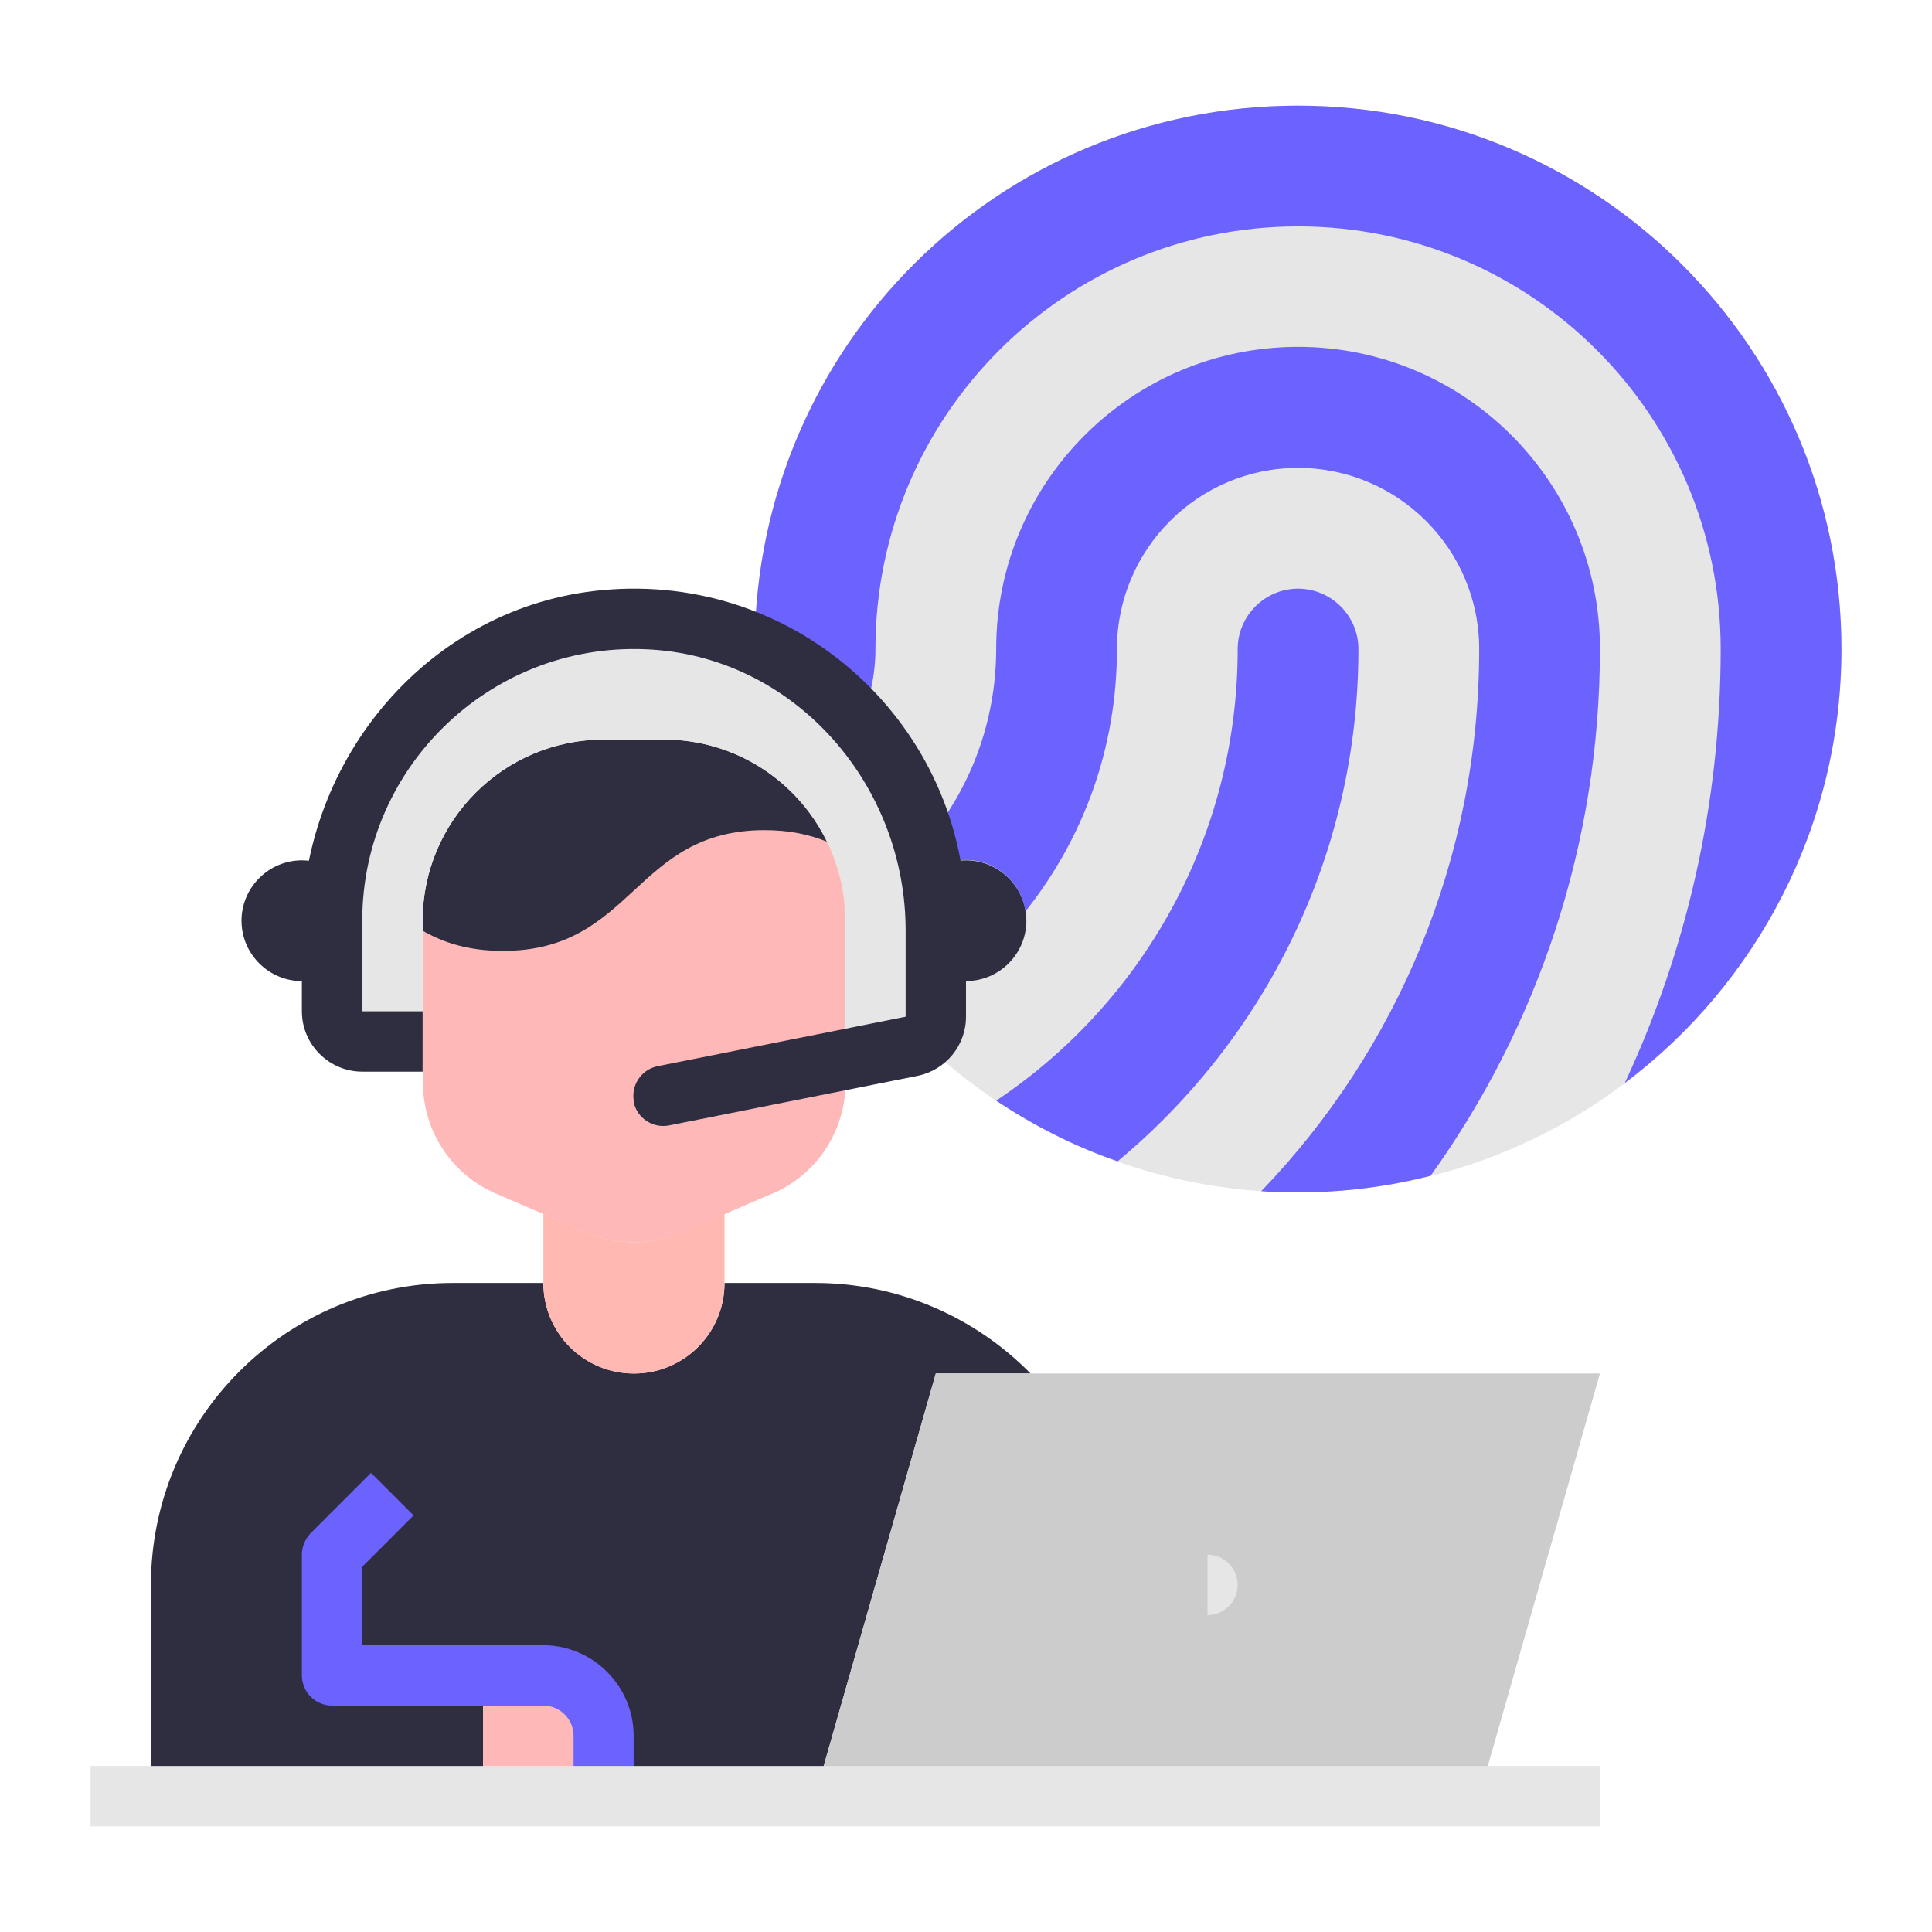 <?xml version="1.0" ?><svg width="64px" height="64px" viewBox="0 0 64 64" data-name="Layer 1" id="Layer_1" xmlns="http://www.w3.org/2000/svg"><defs><style>
      .cls-1 {
        fill: #e6e6e6;
      }

      .cls-2 {
        fill: #ccc;
      }

      .cls-3 {
        fill: #ffb8b2;
      }

      .cls-4 {
        fill: #e6e6e6;
      }

      .cls-5 {
        fill: #ffb8b8;
      }

      .cls-6 {
        fill: #6c63ff;
      }

      .cls-7 {
        fill: #2f2e41;
      }
    </style></defs><path class="cls-4" d="M30.86,28.86c.33-.23,.72-.36,1.14-.36,1.1,0,2,.9,2,2s-.9,2-2,2c-.36,0-.71-.1-1-.27v1.45c0,.34-.17,.64-.43,.83,3.23,3.09,7.61,4.99,12.43,4.99,9.94,0,18-8.06,18-18S52.94,3.5,43,3.5s-17.91,7.97-18,17.84c1.15,.5,2.19,1.21,3.07,2.09,1.44,1.44,2.45,3.32,2.79,5.43Z"/><path class="cls-5" d="M25.58,39.54l-3,1.29c-1.01,.43-2.15,.43-3.15,0l-3-1.29c-1.47-.63-2.42-2.08-2.42-3.68v-5.36c0-3.31,2.69-6,6-6h2c3.31,0,6,2.69,6,6v5.36c0,1.6-.95,3.05-2.42,3.68Z"/><path class="cls-7" d="M34.14,45.5c-1.82-1.85-4.35-3-7.14-3h-3c0,1.66-1.34,3-3,3s-3-1.34-3-3h-3c-5.52,0-10,4.48-10,10v7H27l4-14h3.14Z"/><path class="cls-5" d="M16,55.5h2c1.1,0,2,.9,2,2v2h-4v-4h0Z"/><path class="cls-7" d="M11,32.23c-.29,.17-.64,.27-1,.27-1.1,0-2-.9-2-2s.9-2,2-2c.42,0,.81,.13,1.14,.36"/><path class="cls-7" d="M31,32.23c.29,.17,.64,.27,1,.27,1.1,0,2-.9,2-2s-.9-2-2-2c-.42,0-.81,.13-1.14,.36"/><path class="cls-3" d="M18,40.21l1.42,.61c1.01,.44,2.15,.44,3.16,0l1.42-.61v2.29c0,1.66-1.34,3-3,3s-3-1.34-3-3v-2.29Z"/><polyline class="cls-2" points="27 59.5 31 45.5 53 45.5 49 59.5"/><path class="cls-7" d="M27.4,27.88h-.01c-.57-.23-1.23-.38-2.06-.38-4.33,0-4.33,4-8.67,4-1.13,0-1.97-.27-2.66-.67v-.33c0-3.31,2.69-6,6-6h2c2.37,0,4.42,1.38,5.39,3.38h.01Z"/><path class="cls-1" d="M28,35.1v-4.6c0-3.31-2.69-6-6-6h-2c-3.31,0-6,2.69-6,6v4h-2c-.55,0-1-.45-1-1v-3c0-5.52,4.48-10,10-10,2.76,0,5.26,1.12,7.07,2.93s2.93,4.31,2.93,7.07v3.18c0,.48-.34,.89-.8,.98l-2.2,.44Z"/><path class="cls-4" d="M40,51.5c.55,0,1,.45,1,1s-.45,1-1,1v-2Z"/><path class="cls-6" d="M21,59.5h-2v-2c0-.55-.45-1-1-1h-7c-.55,0-1-.45-1-1v-4c0-.27,.11-.52,.29-.71l2-2,1.41,1.41-1.71,1.71v2.59h6c1.65,0,3,1.35,3,3v2Z"/><rect class="cls-4" height="2" width="50" x="3" y="58.5"/><path class="cls-6" d="M37.02,38.47c-1.44-.5-2.78-1.18-4.02-2.01,4.82-3.22,8-8.72,8-14.96,0-1.1,.9-2,2-2s2,.9,2,2c0,6.83-3.11,12.93-7.99,16.98h.01Z"/><path class="cls-6" d="M47.39,38.95h0c-1.41,.36-2.88,.55-4.39,.55-.41,0-.82-.01-1.22-.04,4.48-4.66,7.22-10.99,7.22-17.96,0-3.31-2.69-6-6-6s-6,2.69-6,6-1.13,6.3-3.03,8.69c0,0,0,0,0,0h0c-.15-.97-.98-1.7-1.97-1.7-.42,0-.81,.13-1.14,.36-.05-.32-.11-.63-.2-.94,1.46-1.74,2.34-3.98,2.34-6.42,0-5.52,4.48-10,10-10s10,4.48,10,10c0,6.51-2.08,12.54-5.61,17.46"/><path class="cls-6" d="M28.5,23.89c.32-.73,.5-1.54,.5-2.39,0-7.73,6.27-14,14-14s14,6.27,14,14c0,5.14-1.14,10.02-3.18,14.38,4.36-3.28,7.18-8.5,7.18-14.38,0-9.94-8.06-18-18-18s-17.91,7.97-18,17.84c1.15,.5,2.19,1.21,3.07,2.09,.15,.15,.29,.3,.43,.46Z"/><path class="cls-7" d="M21,36.5h0c-.11-.54,.24-1.07,.78-1.18l8.22-1.64v-2.86c0-4.79-3.61-8.98-8.38-9.3-5.24-.35-9.62,3.81-9.62,8.98v3h2v2h-2c-1.1,0-2-.9-2-2v-2.68c0-5.72,4.24-10.74,9.94-11.27,6.54-.62,12.06,4.53,12.06,10.95v3.18c0,.95-.67,1.77-1.61,1.96l-8.22,1.64c-.54,.11-1.07-.24-1.18-.78Z"/></svg>